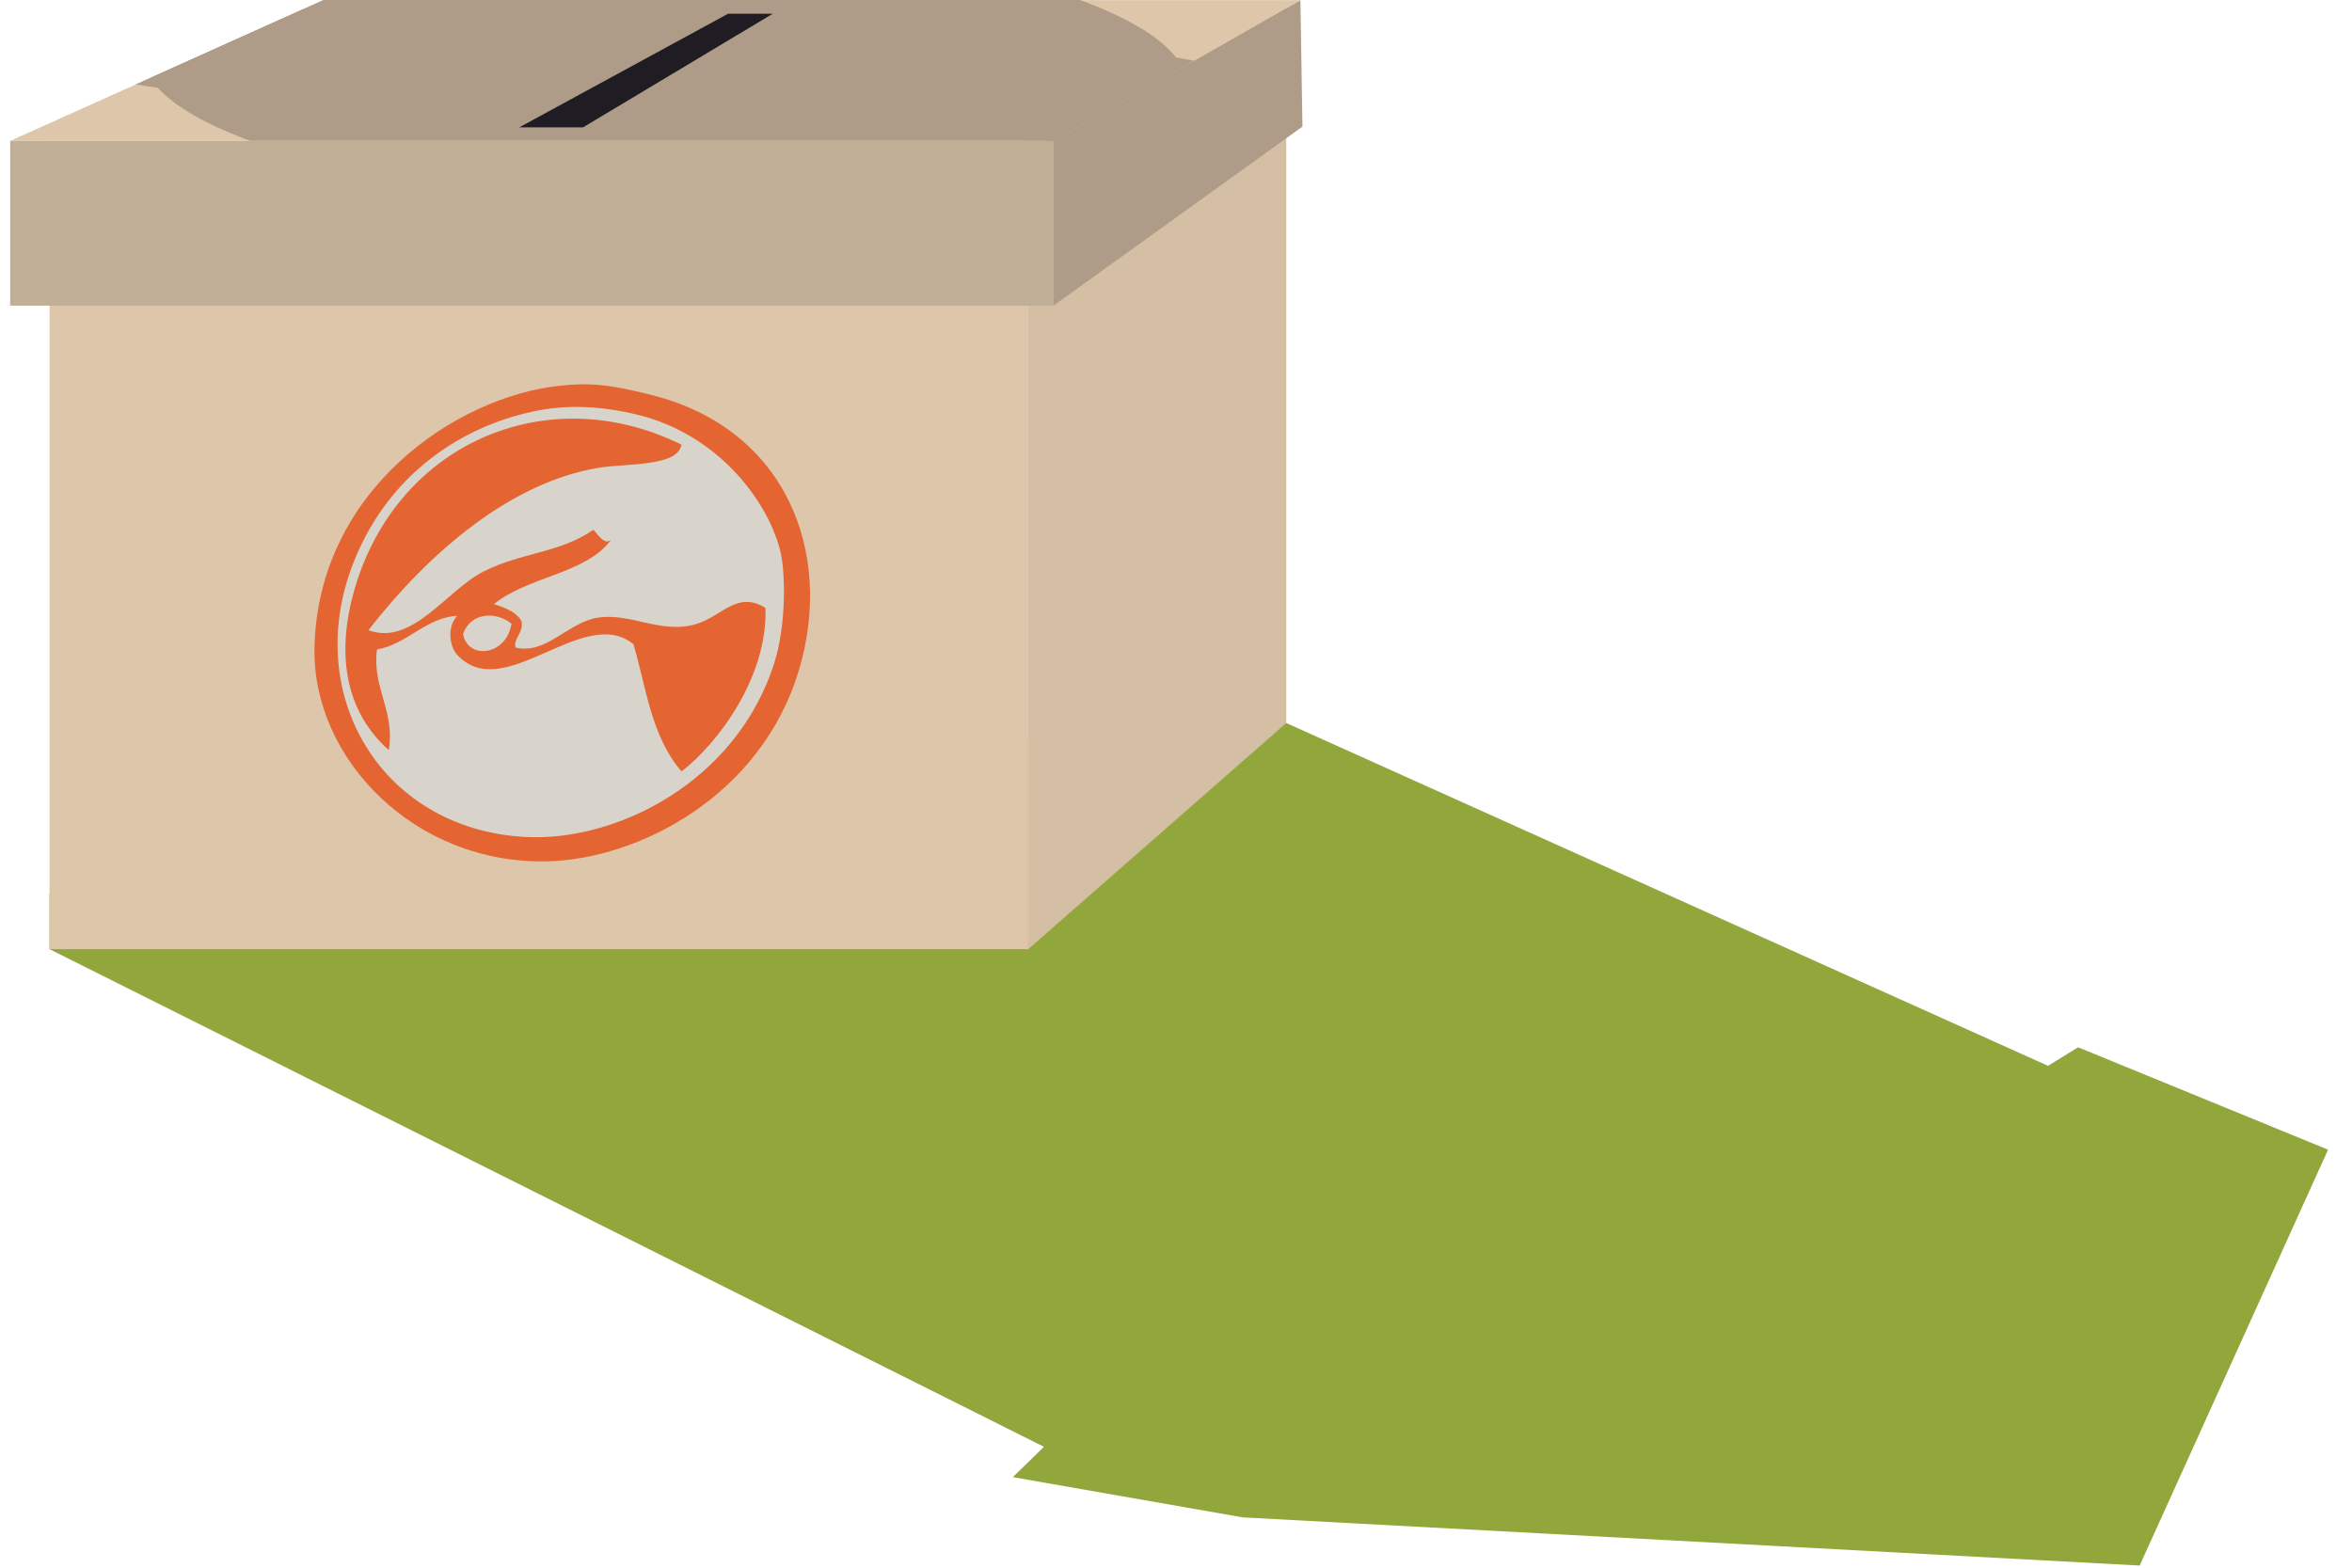 <?xml version="1.0" encoding="utf-8"?><svg xmlns="http://www.w3.org/2000/svg" width="300" height="200" xmlns:xlink="http://www.w3.org/1999/xlink" viewBox="0 0 300 200"><path fill="#91A73C" d="M6.317 121.09l126.844 63.49-3.976 3.868 29.336 5.135 114.397 6.145 24.031-53.056-31.885-13.063-3.836 2.365-97.162-43.733-102.583 6.179-55.166 15.643z"/><path fill="#DDC6AA" d="M6.317 17.975h124.84v103.115h-124.84z"/><path fill="#D4BEA4" d="M164.066 92.241l-32.908 28.849v-103.115l32.908-17.961z"/><path fill="#C1AE97" d="M1.299 17.975h133.079v21.017h-133.079z"/><path fill="#AE9C88" d="M134.377 38.992l31.75-22.839-.257-16.139-31.493 17.961z"/><path fill="#DDC6AA" d="M134.377 17.975h-133.078l39.936-17.961h124.635z"/><g fill-rule="evenodd" clip-rule="evenodd"><path fill="#D8D4CB" d="M99.564 67.802c5.165 14.381-3.051 31.107-18.337 37.356-15.29 6.246-31.87-.348-37.035-14.732-5.164-14.381 3.048-31.107 18.337-37.356 15.286-6.246 31.872.348 37.035 14.732z"/><path fill="#E46531" d="M83.256 50.429c17.03 4.357 23.072 20.036 18.697 34.891-4.788 16.294-20.604 24.313-32.185 24.569-16.938.365-29.928-13.129-29.655-27.197.385-20.124 18.022-32.095 31.313-33.484 3.689-.39 6.205-.218 11.83 1.221zm-16.45 2.342c-7.178 1.797-16.145 6.717-21.022 17.355-8.013 17.479 2.385 35.626 21.182 36.65 11.548.64 26.964-6.925 31.814-22.255 1.507-4.772 1.403-11.338.795-14-1.382-6.088-7.658-15.172-18.633-17.704-6.204-1.425-10.536-.954-14.136-.046zM86.917 56.724c-.427 2.842-7.052 2.374-10.53 2.947-11.225 1.857-21.586 10.709-29.397 20.728 5.609 2.064 9.896-5.054 14.708-7.498 4.765-2.427 9.742-2.339 13.987-5.321.473.397 1.361 2.096 2.261 1.27-3.135 4.357-10.53 4.642-14.947 8.226 1.611.481 2.943 1.115 3.498 2.138.385 1.459-1.088 2.296-.737 3.401 3.9.928 6.642-3.176 10.431-3.806 4.252-.707 8.247 2.216 12.754.756 3.287-1.069 5.094-4.206 8.69-2.019.305 8.76-5.991 17.229-10.704 20.873-3.863-4.477-4.487-10.61-6.126-16.223-6.391-5.24-16.642 7.934-22.581 1.238-.775-.876-1.306-3.327.076-4.871-3.949.215-6.446 3.672-10.211 4.291-.663 4.871 2.342 7.871 1.501 12.84-5.37-4.751-6.68-11.799-4.586-19.726 5.061-19.156 24.533-27.829 41.913-19.244zm-27.857 24.168c.633 3.369 5.582 2.736 6.177-1.333-2.024-1.611-5.215-1.432-6.177 1.333z"/></g><defs><path id="a" d="M134.417 17.961h-133.081l39.935-17.961h124.634z"/></defs><clipPath id="b"><use xlink:href="#a" overflow="visible"/></clipPath><g fill="#AE9C88" clip-path="url(#b)"><path d="M151.37 11.011c-.288 9.552-30.318 16.382-67.069 15.262-36.751-1.124-66.304-9.775-66.012-19.327.292-9.552 30.319-16.382 67.07-15.26 36.75 1.126 66.303 9.777 66.011 19.325z"/><ellipse cx="145.549" cy="13.454" transform="matrix(.994 .107 -.107 .994 2.271 -15.476)" rx="22.264" ry="6.68"/><ellipse cx="28.097" cy="6.001" transform="matrix(1 .031 -.031 1 .197 -.856)" rx="22.265" ry="5.786"/></g><path fill="#0E0C17" d="M74.373 16.245h-8.135l26.623-14.49 5.713-.007z" opacity=".88"/></svg>